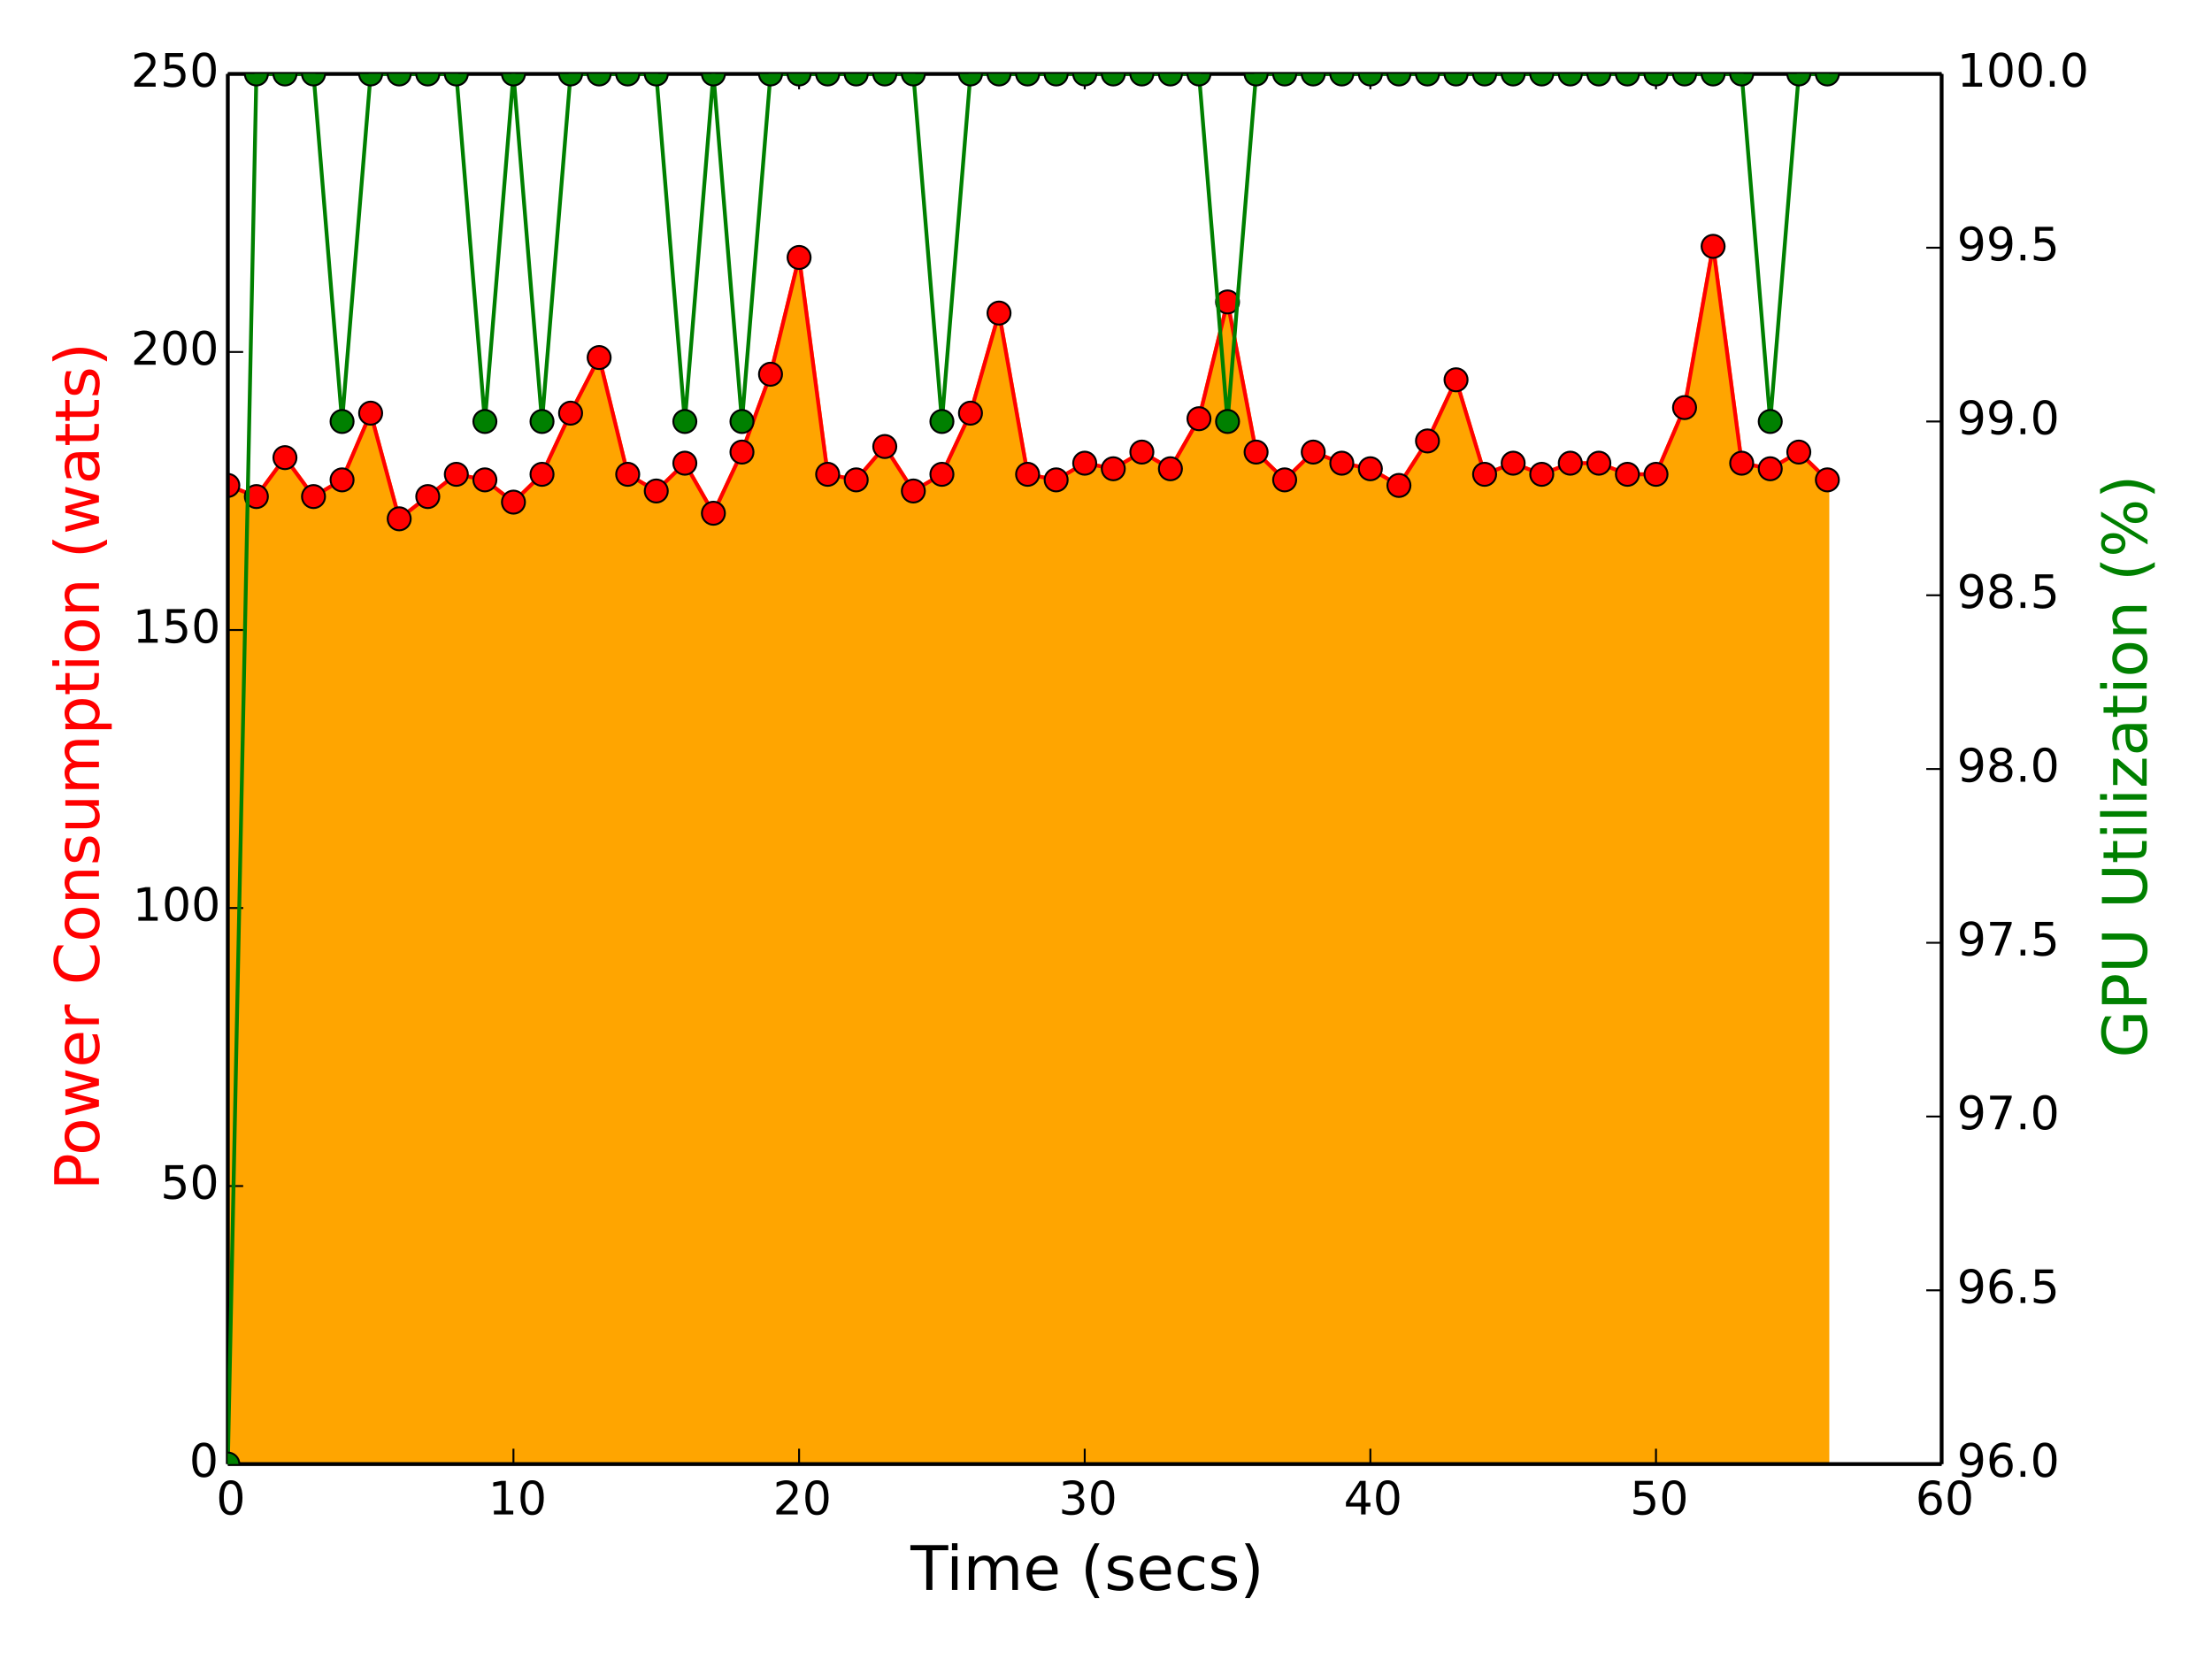 <?xml version="1.0" encoding="utf-8" standalone="no"?>
<!DOCTYPE svg PUBLIC "-//W3C//DTD SVG 1.1//EN"
  "http://www.w3.org/Graphics/SVG/1.1/DTD/svg11.dtd">
<!-- Created with matplotlib (http://matplotlib.org/) -->
<svg height="432pt" version="1.1" viewBox="0 0 576 432" width="576pt" xmlns="http://www.w3.org/2000/svg" xmlns:xlink="http://www.w3.org/1999/xlink">
 <defs>
  <style type="text/css">
*{stroke-linecap:butt;stroke-linejoin:round;}
  </style>
 </defs>
 <g id="figure_1">
  <g id="patch_1">
   <path d="
M0 432
L576 432
L576 0
L0 0
z
" style="fill:#ffffff;"/>
  </g>
  <g id="axes_1">
   <g id="patch_2">
    <path d="
M59.324 381.24
L505.595 381.24
L505.595 19.26
L59.324 19.26
z
" style="fill:#ffffff;"/>
   </g>
   <g id="PolyCollection_1">
    <defs>
     <path d="
M59.324 -50.76
L59.324 -305.594
L66.762 -302.698
L74.2 -312.834
L81.638 -302.698
L89.075 -307.042
L96.513 -324.417
L103.951 -296.906
L111.389 -302.698
L118.827 -308.49
L126.265 -307.042
L133.703 -301.25
L141.14 -308.49
L148.578 -324.417
L156.016 -338.896
L163.454 -308.49
L170.892 -304.146
L178.33 -311.386
L185.767 -298.354
L193.205 -314.281
L200.643 -334.552
L208.081 -364.959
L215.519 -308.49
L222.957 -307.042
L230.394 -315.729
L237.832 -304.146
L245.27 -308.49
L252.708 -324.417
L260.146 -350.479
L267.584 -308.49
L275.022 -307.042
L282.459 -311.386
L289.897 -309.938
L297.335 -314.281
L304.773 -309.938
L312.211 -322.969
L319.649 -353.375
L327.086 -314.281
L334.524 -307.042
L341.962 -314.281
L349.4 -311.386
L356.838 -309.938
L364.276 -305.594
L371.714 -317.177
L379.151 -333.104
L386.589 -308.49
L394.027 -311.386
L401.465 -308.49
L408.903 -311.386
L416.341 -311.386
L423.778 -308.49
L431.216 -308.49
L438.654 -325.865
L446.092 -367.854
L453.53 -311.386
L460.968 -309.938
L468.405 -314.281
L475.843 -307.042
L475.843 -50.76
L475.843 -50.76
L468.405 -50.76
L460.968 -50.76
L453.53 -50.76
L446.092 -50.76
L438.654 -50.76
L431.216 -50.76
L423.778 -50.76
L416.341 -50.76
L408.903 -50.76
L401.465 -50.76
L394.027 -50.76
L386.589 -50.76
L379.151 -50.76
L371.714 -50.76
L364.276 -50.76
L356.838 -50.76
L349.4 -50.76
L341.962 -50.76
L334.524 -50.76
L327.086 -50.76
L319.649 -50.76
L312.211 -50.76
L304.773 -50.76
L297.335 -50.76
L289.897 -50.76
L282.459 -50.76
L275.022 -50.76
L267.584 -50.76
L260.146 -50.76
L252.708 -50.76
L245.27 -50.76
L237.832 -50.76
L230.394 -50.76
L222.957 -50.76
L215.519 -50.76
L208.081 -50.76
L200.643 -50.76
L193.205 -50.76
L185.767 -50.76
L178.33 -50.76
L170.892 -50.76
L163.454 -50.76
L156.016 -50.76
L148.578 -50.76
L141.14 -50.76
L133.703 -50.76
L126.265 -50.76
L118.827 -50.76
L111.389 -50.76
L103.951 -50.76
L96.513 -50.76
L89.075 -50.76
L81.638 -50.76
L74.2 -50.76
L66.762 -50.76
L59.324 -50.76
z
" id="C0_0_857e9996f0"/>
    </defs>
    <g clip-path="url(#p938fe646c7)">
     <use style="fill:#ffa500;stroke:#ffa500;" x="0.0" xlink:href="#C0_0_857e9996f0" y="432.0"/>
    </g>
   </g>
   <g id="line2d_1">
    <path clip-path="url(#p938fe646c7)" d="
M59.324 126.406
L66.762 129.302
L74.2 119.166
L81.638 129.302
L89.075 124.958
L96.513 107.583
L103.951 135.094
L111.389 129.302
L118.827 123.51
L126.265 124.958
L133.703 130.75
L141.14 123.51
L148.578 107.583
L156.016 93.104
L163.454 123.51
L170.892 127.854
L178.33 120.614
L185.767 133.646
L193.205 117.719
L200.643 97.448
L208.081 67.041
L215.519 123.51
L222.957 124.958
L230.394 116.271
L237.832 127.854
L245.27 123.51
L252.708 107.583
L260.146 81.521
L267.584 123.51
L275.022 124.958
L282.459 120.614
L289.897 122.062
L297.335 117.719
L304.773 122.062
L312.211 109.031
L319.649 78.625
L327.086 117.719
L334.524 124.958
L341.962 117.719
L349.4 120.614
L356.838 122.062
L364.276 126.406
L371.714 114.823
L379.151 98.896
L386.589 123.51
L394.027 120.614
L401.465 123.51
L408.903 120.614
L416.341 120.614
L423.778 123.51
L431.216 123.51
L438.654 106.135
L446.092 64.145
L453.53 120.614
L460.968 122.062
L468.405 117.719
L475.843 124.958" style="fill:none;stroke:#ff0000;stroke-linecap:square;"/>
    <defs>
     <path d="
M0 3
C0.796 3 1.559 2.684 2.121 2.121
C2.684 1.559 3 0.796 3 0
C3 -0.796 2.684 -1.559 2.121 -2.121
C1.559 -2.684 0.796 -3 0 -3
C-0.796 -3 -1.559 -2.684 -2.121 -2.121
C-2.684 -1.559 -3 -0.796 -3 0
C-3 0.796 -2.684 1.559 -2.121 2.121
C-1.559 2.684 -0.796 3 0 3
z
" id="md175be6dbf" style="stroke:#000000;stroke-width:0.5;"/>
    </defs>
    <g clip-path="url(#p938fe646c7)">
     <use style="fill:#ff0000;stroke:#000000;stroke-width:0.5;" x="59.324" xlink:href="#md175be6dbf" y="126.406"/>
     <use style="fill:#ff0000;stroke:#000000;stroke-width:0.5;" x="66.762" xlink:href="#md175be6dbf" y="129.302"/>
     <use style="fill:#ff0000;stroke:#000000;stroke-width:0.5;" x="74.2" xlink:href="#md175be6dbf" y="119.166"/>
     <use style="fill:#ff0000;stroke:#000000;stroke-width:0.5;" x="81.638" xlink:href="#md175be6dbf" y="129.302"/>
     <use style="fill:#ff0000;stroke:#000000;stroke-width:0.5;" x="89.075" xlink:href="#md175be6dbf" y="124.958"/>
     <use style="fill:#ff0000;stroke:#000000;stroke-width:0.5;" x="96.513" xlink:href="#md175be6dbf" y="107.583"/>
     <use style="fill:#ff0000;stroke:#000000;stroke-width:0.5;" x="103.951" xlink:href="#md175be6dbf" y="135.094"/>
     <use style="fill:#ff0000;stroke:#000000;stroke-width:0.5;" x="111.389" xlink:href="#md175be6dbf" y="129.302"/>
     <use style="fill:#ff0000;stroke:#000000;stroke-width:0.5;" x="118.827" xlink:href="#md175be6dbf" y="123.51"/>
     <use style="fill:#ff0000;stroke:#000000;stroke-width:0.5;" x="126.265" xlink:href="#md175be6dbf" y="124.958"/>
     <use style="fill:#ff0000;stroke:#000000;stroke-width:0.5;" x="133.702" xlink:href="#md175be6dbf" y="130.75"/>
     <use style="fill:#ff0000;stroke:#000000;stroke-width:0.5;" x="141.14" xlink:href="#md175be6dbf" y="123.51"/>
     <use style="fill:#ff0000;stroke:#000000;stroke-width:0.5;" x="148.578" xlink:href="#md175be6dbf" y="107.583"/>
     <use style="fill:#ff0000;stroke:#000000;stroke-width:0.5;" x="156.016" xlink:href="#md175be6dbf" y="93.104"/>
     <use style="fill:#ff0000;stroke:#000000;stroke-width:0.5;" x="163.454" xlink:href="#md175be6dbf" y="123.51"/>
     <use style="fill:#ff0000;stroke:#000000;stroke-width:0.5;" x="170.892" xlink:href="#md175be6dbf" y="127.854"/>
     <use style="fill:#ff0000;stroke:#000000;stroke-width:0.5;" x="178.33" xlink:href="#md175be6dbf" y="120.614"/>
     <use style="fill:#ff0000;stroke:#000000;stroke-width:0.5;" x="185.767" xlink:href="#md175be6dbf" y="133.646"/>
     <use style="fill:#ff0000;stroke:#000000;stroke-width:0.5;" x="193.205" xlink:href="#md175be6dbf" y="117.719"/>
     <use style="fill:#ff0000;stroke:#000000;stroke-width:0.5;" x="200.643" xlink:href="#md175be6dbf" y="97.448"/>
     <use style="fill:#ff0000;stroke:#000000;stroke-width:0.5;" x="208.081" xlink:href="#md175be6dbf" y="67.041"/>
     <use style="fill:#ff0000;stroke:#000000;stroke-width:0.5;" x="215.519" xlink:href="#md175be6dbf" y="123.51"/>
     <use style="fill:#ff0000;stroke:#000000;stroke-width:0.5;" x="222.957" xlink:href="#md175be6dbf" y="124.958"/>
     <use style="fill:#ff0000;stroke:#000000;stroke-width:0.5;" x="230.394" xlink:href="#md175be6dbf" y="116.271"/>
     <use style="fill:#ff0000;stroke:#000000;stroke-width:0.5;" x="237.832" xlink:href="#md175be6dbf" y="127.854"/>
     <use style="fill:#ff0000;stroke:#000000;stroke-width:0.5;" x="245.27" xlink:href="#md175be6dbf" y="123.51"/>
     <use style="fill:#ff0000;stroke:#000000;stroke-width:0.5;" x="252.708" xlink:href="#md175be6dbf" y="107.583"/>
     <use style="fill:#ff0000;stroke:#000000;stroke-width:0.5;" x="260.146" xlink:href="#md175be6dbf" y="81.521"/>
     <use style="fill:#ff0000;stroke:#000000;stroke-width:0.5;" x="267.584" xlink:href="#md175be6dbf" y="123.51"/>
     <use style="fill:#ff0000;stroke:#000000;stroke-width:0.5;" x="275.022" xlink:href="#md175be6dbf" y="124.958"/>
     <use style="fill:#ff0000;stroke:#000000;stroke-width:0.5;" x="282.459" xlink:href="#md175be6dbf" y="120.614"/>
     <use style="fill:#ff0000;stroke:#000000;stroke-width:0.5;" x="289.897" xlink:href="#md175be6dbf" y="122.062"/>
     <use style="fill:#ff0000;stroke:#000000;stroke-width:0.5;" x="297.335" xlink:href="#md175be6dbf" y="117.719"/>
     <use style="fill:#ff0000;stroke:#000000;stroke-width:0.5;" x="304.773" xlink:href="#md175be6dbf" y="122.062"/>
     <use style="fill:#ff0000;stroke:#000000;stroke-width:0.5;" x="312.211" xlink:href="#md175be6dbf" y="109.031"/>
     <use style="fill:#ff0000;stroke:#000000;stroke-width:0.5;" x="319.649" xlink:href="#md175be6dbf" y="78.625"/>
     <use style="fill:#ff0000;stroke:#000000;stroke-width:0.5;" x="327.086" xlink:href="#md175be6dbf" y="117.719"/>
     <use style="fill:#ff0000;stroke:#000000;stroke-width:0.5;" x="334.524" xlink:href="#md175be6dbf" y="124.958"/>
     <use style="fill:#ff0000;stroke:#000000;stroke-width:0.5;" x="341.962" xlink:href="#md175be6dbf" y="117.719"/>
     <use style="fill:#ff0000;stroke:#000000;stroke-width:0.5;" x="349.4" xlink:href="#md175be6dbf" y="120.614"/>
     <use style="fill:#ff0000;stroke:#000000;stroke-width:0.5;" x="356.838" xlink:href="#md175be6dbf" y="122.062"/>
     <use style="fill:#ff0000;stroke:#000000;stroke-width:0.5;" x="364.276" xlink:href="#md175be6dbf" y="126.406"/>
     <use style="fill:#ff0000;stroke:#000000;stroke-width:0.5;" x="371.714" xlink:href="#md175be6dbf" y="114.823"/>
     <use style="fill:#ff0000;stroke:#000000;stroke-width:0.5;" x="379.151" xlink:href="#md175be6dbf" y="98.896"/>
     <use style="fill:#ff0000;stroke:#000000;stroke-width:0.5;" x="386.589" xlink:href="#md175be6dbf" y="123.51"/>
     <use style="fill:#ff0000;stroke:#000000;stroke-width:0.5;" x="394.027" xlink:href="#md175be6dbf" y="120.614"/>
     <use style="fill:#ff0000;stroke:#000000;stroke-width:0.5;" x="401.465" xlink:href="#md175be6dbf" y="123.51"/>
     <use style="fill:#ff0000;stroke:#000000;stroke-width:0.5;" x="408.903" xlink:href="#md175be6dbf" y="120.614"/>
     <use style="fill:#ff0000;stroke:#000000;stroke-width:0.5;" x="416.341" xlink:href="#md175be6dbf" y="120.614"/>
     <use style="fill:#ff0000;stroke:#000000;stroke-width:0.5;" x="423.778" xlink:href="#md175be6dbf" y="123.51"/>
     <use style="fill:#ff0000;stroke:#000000;stroke-width:0.5;" x="431.216" xlink:href="#md175be6dbf" y="123.51"/>
     <use style="fill:#ff0000;stroke:#000000;stroke-width:0.5;" x="438.654" xlink:href="#md175be6dbf" y="106.135"/>
     <use style="fill:#ff0000;stroke:#000000;stroke-width:0.5;" x="446.092" xlink:href="#md175be6dbf" y="64.146"/>
     <use style="fill:#ff0000;stroke:#000000;stroke-width:0.5;" x="453.53" xlink:href="#md175be6dbf" y="120.614"/>
     <use style="fill:#ff0000;stroke:#000000;stroke-width:0.5;" x="460.968" xlink:href="#md175be6dbf" y="122.062"/>
     <use style="fill:#ff0000;stroke:#000000;stroke-width:0.5;" x="468.405" xlink:href="#md175be6dbf" y="117.719"/>
     <use style="fill:#ff0000;stroke:#000000;stroke-width:0.5;" x="475.843" xlink:href="#md175be6dbf" y="124.958"/>
    </g>
   </g>
   <g id="matplotlib.axis_1">
    <g id="xtick_1">
     <g id="line2d_2">
      <defs>
       <path d="
M0 0
L0 -4" id="m93b0483c22" style="stroke:#000000;stroke-width:0.5;"/>
      </defs>
      <g>
       <use style="stroke:#000000;stroke-width:0.5;" x="59.324" xlink:href="#m93b0483c22" y="381.24"/>
      </g>
     </g>
     <g id="line2d_3">
      <defs>
       <path d="
M0 0
L0 4" id="m741efc42ff" style="stroke:#000000;stroke-width:0.5;"/>
      </defs>
      <g>
       <use style="stroke:#000000;stroke-width:0.5;" x="59.324" xlink:href="#m741efc42ff" y="19.26"/>
      </g>
     </g>
     <g id="text_1">
      <!-- 0 -->
      <defs>
       <path d="
M31.781 66.406
Q24.172 66.406 20.328 58.906
Q16.5 51.422 16.5 36.375
Q16.5 21.391 20.328 13.891
Q24.172 6.391 31.781 6.391
Q39.453 6.391 43.281 13.891
Q47.125 21.391 47.125 36.375
Q47.125 51.422 43.281 58.906
Q39.453 66.406 31.781 66.406
M31.781 74.219
Q44.047 74.219 50.516 64.516
Q56.984 54.828 56.984 36.375
Q56.984 17.969 50.516 8.266
Q44.047 -1.422 31.781 -1.422
Q19.531 -1.422 13.062 8.266
Q6.594 17.969 6.594 36.375
Q6.594 54.828 13.062 64.516
Q19.531 74.219 31.781 74.219" id="BitstreamVeraSans-Roman-30"/>
      </defs>
      <g transform="translate(56.301 394.358)scale(0.12 -0.12)">
       <use xlink:href="#BitstreamVeraSans-Roman-30"/>
      </g>
     </g>
    </g>
    <g id="xtick_2">
     <g id="line2d_4">
      <g>
       <use style="stroke:#000000;stroke-width:0.5;" x="133.702" xlink:href="#m93b0483c22" y="381.24"/>
      </g>
     </g>
     <g id="line2d_5">
      <g>
       <use style="stroke:#000000;stroke-width:0.5;" x="133.702" xlink:href="#m741efc42ff" y="19.26"/>
      </g>
     </g>
     <g id="text_2">
      <!-- 10 -->
      <defs>
       <path d="
M12.406 8.297
L28.516 8.297
L28.516 63.922
L10.984 60.406
L10.984 69.391
L28.422 72.906
L38.281 72.906
L38.281 8.297
L54.391 8.297
L54.391 0
L12.406 0
z
" id="BitstreamVeraSans-Roman-31"/>
      </defs>
      <g transform="translate(127.125 394.358)scale(0.12 -0.12)">
       <use xlink:href="#BitstreamVeraSans-Roman-31"/>
       <use x="63.623" xlink:href="#BitstreamVeraSans-Roman-30"/>
      </g>
     </g>
    </g>
    <g id="xtick_3">
     <g id="line2d_6">
      <g>
       <use style="stroke:#000000;stroke-width:0.5;" x="208.081" xlink:href="#m93b0483c22" y="381.24"/>
      </g>
     </g>
     <g id="line2d_7">
      <g>
       <use style="stroke:#000000;stroke-width:0.5;" x="208.081" xlink:href="#m741efc42ff" y="19.26"/>
      </g>
     </g>
     <g id="text_3">
      <!-- 20 -->
      <defs>
       <path d="
M19.188 8.297
L53.609 8.297
L53.609 0
L7.328 0
L7.328 8.297
Q12.938 14.109 22.625 23.891
Q32.328 33.688 34.812 36.531
Q39.547 41.844 41.422 45.531
Q43.312 49.219 43.312 52.781
Q43.312 58.594 39.234 62.25
Q35.156 65.922 28.609 65.922
Q23.969 65.922 18.812 64.312
Q13.672 62.703 7.812 59.422
L7.812 69.391
Q13.766 71.781 18.938 73
Q24.125 74.219 28.422 74.219
Q39.75 74.219 46.484 68.547
Q53.219 62.891 53.219 53.422
Q53.219 48.922 51.531 44.891
Q49.859 40.875 45.406 35.406
Q44.188 33.984 37.641 27.219
Q31.109 20.453 19.188 8.297" id="BitstreamVeraSans-Roman-32"/>
      </defs>
      <g transform="translate(201.284 394.358)scale(0.12 -0.12)">
       <use xlink:href="#BitstreamVeraSans-Roman-32"/>
       <use x="63.623" xlink:href="#BitstreamVeraSans-Roman-30"/>
      </g>
     </g>
    </g>
    <g id="xtick_4">
     <g id="line2d_8">
      <g>
       <use style="stroke:#000000;stroke-width:0.5;" x="282.459" xlink:href="#m93b0483c22" y="381.24"/>
      </g>
     </g>
     <g id="line2d_9">
      <g>
       <use style="stroke:#000000;stroke-width:0.5;" x="282.459" xlink:href="#m741efc42ff" y="19.26"/>
      </g>
     </g>
     <g id="text_4">
      <!-- 30 -->
      <defs>
       <path d="
M40.578 39.312
Q47.656 37.797 51.625 33
Q55.609 28.219 55.609 21.188
Q55.609 10.406 48.188 4.484
Q40.766 -1.422 27.094 -1.422
Q22.516 -1.422 17.656 -0.516
Q12.797 0.391 7.625 2.203
L7.625 11.719
Q11.719 9.328 16.594 8.109
Q21.484 6.891 26.812 6.891
Q36.078 6.891 40.938 10.547
Q45.797 14.203 45.797 21.188
Q45.797 27.641 41.281 31.266
Q36.766 34.906 28.719 34.906
L20.219 34.906
L20.219 43.016
L29.109 43.016
Q36.375 43.016 40.234 45.922
Q44.094 48.828 44.094 54.297
Q44.094 59.906 40.109 62.906
Q36.141 65.922 28.719 65.922
Q24.656 65.922 20.016 65.031
Q15.375 64.156 9.812 62.312
L9.812 71.094
Q15.438 72.656 20.344 73.438
Q25.25 74.219 29.594 74.219
Q40.828 74.219 47.359 69.109
Q53.906 64.016 53.906 55.328
Q53.906 49.266 50.438 45.094
Q46.969 40.922 40.578 39.312" id="BitstreamVeraSans-Roman-33"/>
      </defs>
      <g transform="translate(275.68 394.358)scale(0.12 -0.12)">
       <use xlink:href="#BitstreamVeraSans-Roman-33"/>
       <use x="63.623" xlink:href="#BitstreamVeraSans-Roman-30"/>
      </g>
     </g>
    </g>
    <g id="xtick_5">
     <g id="line2d_10">
      <g>
       <use style="stroke:#000000;stroke-width:0.5;" x="356.838" xlink:href="#m93b0483c22" y="381.24"/>
      </g>
     </g>
     <g id="line2d_11">
      <g>
       <use style="stroke:#000000;stroke-width:0.5;" x="356.838" xlink:href="#m741efc42ff" y="19.26"/>
      </g>
     </g>
     <g id="text_5">
      <!-- 40 -->
      <defs>
       <path d="
M37.797 64.312
L12.891 25.391
L37.797 25.391
z

M35.203 72.906
L47.609 72.906
L47.609 25.391
L58.016 25.391
L58.016 17.188
L47.609 17.188
L47.609 0
L37.797 0
L37.797 17.188
L4.891 17.188
L4.891 26.703
z
" id="BitstreamVeraSans-Roman-34"/>
      </defs>
      <g transform="translate(349.895 394.358)scale(0.12 -0.12)">
       <use xlink:href="#BitstreamVeraSans-Roman-34"/>
       <use x="63.623" xlink:href="#BitstreamVeraSans-Roman-30"/>
      </g>
     </g>
    </g>
    <g id="xtick_6">
     <g id="line2d_12">
      <g>
       <use style="stroke:#000000;stroke-width:0.5;" x="431.216" xlink:href="#m93b0483c22" y="381.24"/>
      </g>
     </g>
     <g id="line2d_13">
      <g>
       <use style="stroke:#000000;stroke-width:0.5;" x="431.216" xlink:href="#m741efc42ff" y="19.26"/>
      </g>
     </g>
     <g id="text_6">
      <!-- 50 -->
      <defs>
       <path d="
M10.797 72.906
L49.516 72.906
L49.516 64.594
L19.828 64.594
L19.828 46.734
Q21.969 47.469 24.109 47.828
Q26.266 48.188 28.422 48.188
Q40.625 48.188 47.75 41.5
Q54.891 34.812 54.891 23.391
Q54.891 11.625 47.562 5.094
Q40.234 -1.422 26.906 -1.422
Q22.312 -1.422 17.547 -0.641
Q12.797 0.141 7.719 1.703
L7.719 11.625
Q12.109 9.234 16.797 8.062
Q21.484 6.891 26.703 6.891
Q35.156 6.891 40.078 11.328
Q45.016 15.766 45.016 23.391
Q45.016 31 40.078 35.438
Q35.156 39.891 26.703 39.891
Q22.75 39.891 18.812 39.016
Q14.891 38.141 10.797 36.281
z
" id="BitstreamVeraSans-Roman-35"/>
      </defs>
      <g transform="translate(424.443 394.358)scale(0.12 -0.12)">
       <use xlink:href="#BitstreamVeraSans-Roman-35"/>
       <use x="63.623" xlink:href="#BitstreamVeraSans-Roman-30"/>
      </g>
     </g>
    </g>
    <g id="xtick_7">
     <g id="line2d_14">
      <g>
       <use style="stroke:#000000;stroke-width:0.5;" x="505.595" xlink:href="#m93b0483c22" y="381.24"/>
      </g>
     </g>
     <g id="line2d_15">
      <g>
       <use style="stroke:#000000;stroke-width:0.5;" x="505.595" xlink:href="#m741efc42ff" y="19.26"/>
      </g>
     </g>
     <g id="text_7">
      <!-- 60 -->
      <defs>
       <path d="
M33.016 40.375
Q26.375 40.375 22.484 35.828
Q18.609 31.297 18.609 23.391
Q18.609 15.531 22.484 10.953
Q26.375 6.391 33.016 6.391
Q39.656 6.391 43.531 10.953
Q47.406 15.531 47.406 23.391
Q47.406 31.297 43.531 35.828
Q39.656 40.375 33.016 40.375
M52.594 71.297
L52.594 62.312
Q48.875 64.062 45.094 64.984
Q41.312 65.922 37.594 65.922
Q27.828 65.922 22.672 59.328
Q17.531 52.734 16.797 39.406
Q19.672 43.656 24.016 45.922
Q28.375 48.188 33.594 48.188
Q44.578 48.188 50.953 41.516
Q57.328 34.859 57.328 23.391
Q57.328 12.156 50.688 5.359
Q44.047 -1.422 33.016 -1.422
Q20.359 -1.422 13.672 8.266
Q6.984 17.969 6.984 36.375
Q6.984 53.656 15.188 63.938
Q23.391 74.219 37.203 74.219
Q40.922 74.219 44.703 73.484
Q48.484 72.75 52.594 71.297" id="BitstreamVeraSans-Roman-36"/>
      </defs>
      <g transform="translate(498.777 394.358)scale(0.12 -0.12)">
       <use xlink:href="#BitstreamVeraSans-Roman-36"/>
       <use x="63.623" xlink:href="#BitstreamVeraSans-Roman-30"/>
      </g>
     </g>
    </g>
    <g id="text_8">
     <!-- Time (secs) -->
     <defs>
      <path id="BitstreamVeraSans-Roman-20"/>
      <path d="
M8.016 75.875
L15.828 75.875
Q23.141 64.359 26.781 53.312
Q30.422 42.281 30.422 31.391
Q30.422 20.453 26.781 9.375
Q23.141 -1.703 15.828 -13.188
L8.016 -13.188
Q14.5 -2 17.703 9.062
Q20.906 20.125 20.906 31.391
Q20.906 42.672 17.703 53.656
Q14.5 64.656 8.016 75.875" id="BitstreamVeraSans-Roman-29"/>
      <path d="
M31 75.875
Q24.469 64.656 21.281 53.656
Q18.109 42.672 18.109 31.391
Q18.109 20.125 21.312 9.062
Q24.516 -2 31 -13.188
L23.188 -13.188
Q15.875 -1.703 12.234 9.375
Q8.594 20.453 8.594 31.391
Q8.594 42.281 12.203 53.312
Q15.828 64.359 23.188 75.875
z
" id="BitstreamVeraSans-Roman-28"/>
      <path d="
M9.422 54.688
L18.406 54.688
L18.406 0
L9.422 0
z

M9.422 75.984
L18.406 75.984
L18.406 64.594
L9.422 64.594
z
" id="BitstreamVeraSans-Roman-69"/>
      <path d="
M52 44.188
Q55.375 50.25 60.062 53.125
Q64.75 56 71.094 56
Q79.641 56 84.281 50.016
Q88.922 44.047 88.922 33.016
L88.922 0
L79.891 0
L79.891 32.719
Q79.891 40.578 77.094 44.375
Q74.312 48.188 68.609 48.188
Q61.625 48.188 57.562 43.547
Q53.516 38.922 53.516 30.906
L53.516 0
L44.484 0
L44.484 32.719
Q44.484 40.625 41.703 44.406
Q38.922 48.188 33.109 48.188
Q26.219 48.188 22.156 43.531
Q18.109 38.875 18.109 30.906
L18.109 0
L9.078 0
L9.078 54.688
L18.109 54.688
L18.109 46.188
Q21.188 51.219 25.484 53.609
Q29.781 56 35.688 56
Q41.656 56 45.828 52.969
Q50 49.953 52 44.188" id="BitstreamVeraSans-Roman-6d"/>
      <path d="
M56.203 29.594
L56.203 25.203
L14.891 25.203
Q15.484 15.922 20.484 11.062
Q25.484 6.203 34.422 6.203
Q39.594 6.203 44.453 7.469
Q49.312 8.734 54.109 11.281
L54.109 2.781
Q49.266 0.734 44.188 -0.344
Q39.109 -1.422 33.891 -1.422
Q20.797 -1.422 13.156 6.188
Q5.516 13.812 5.516 26.812
Q5.516 40.234 12.766 48.109
Q20.016 56 32.328 56
Q43.359 56 49.781 48.891
Q56.203 41.797 56.203 29.594
M47.219 32.234
Q47.125 39.594 43.094 43.984
Q39.062 48.391 32.422 48.391
Q24.906 48.391 20.391 44.141
Q15.875 39.891 15.188 32.172
z
" id="BitstreamVeraSans-Roman-65"/>
      <path d="
M-0.297 72.906
L61.375 72.906
L61.375 64.594
L35.5 64.594
L35.5 0
L25.594 0
L25.594 64.594
L-0.297 64.594
z
" id="BitstreamVeraSans-Roman-54"/>
      <path d="
M44.281 53.078
L44.281 44.578
Q40.484 46.531 36.375 47.5
Q32.281 48.484 27.875 48.484
Q21.188 48.484 17.844 46.438
Q14.5 44.391 14.5 40.281
Q14.5 37.156 16.891 35.375
Q19.281 33.594 26.516 31.984
L29.594 31.297
Q39.156 29.25 43.188 25.516
Q47.219 21.781 47.219 15.094
Q47.219 7.469 41.188 3.016
Q35.156 -1.422 24.609 -1.422
Q20.219 -1.422 15.453 -0.562
Q10.688 0.297 5.422 2
L5.422 11.281
Q10.406 8.688 15.234 7.391
Q20.062 6.109 24.812 6.109
Q31.156 6.109 34.562 8.281
Q37.984 10.453 37.984 14.406
Q37.984 18.062 35.516 20.016
Q33.062 21.969 24.703 23.781
L21.578 24.516
Q13.234 26.266 9.516 29.906
Q5.812 33.547 5.812 39.891
Q5.812 47.609 11.281 51.797
Q16.75 56 26.812 56
Q31.781 56 36.172 55.266
Q40.578 54.547 44.281 53.078" id="BitstreamVeraSans-Roman-73"/>
      <path d="
M48.781 52.594
L48.781 44.188
Q44.969 46.297 41.141 47.344
Q37.312 48.391 33.406 48.391
Q24.656 48.391 19.812 42.844
Q14.984 37.312 14.984 27.297
Q14.984 17.281 19.812 11.734
Q24.656 6.203 33.406 6.203
Q37.312 6.203 41.141 7.25
Q44.969 8.297 48.781 10.406
L48.781 2.094
Q45.016 0.344 40.984 -0.531
Q36.969 -1.422 32.422 -1.422
Q20.062 -1.422 12.781 6.344
Q5.516 14.109 5.516 27.297
Q5.516 40.672 12.859 48.328
Q20.219 56 33.016 56
Q37.156 56 41.109 55.141
Q45.062 54.297 48.781 52.594" id="BitstreamVeraSans-Roman-63"/>
     </defs>
     <g transform="translate(237.108 414.011)scale(0.16 -0.16)">
      <use xlink:href="#BitstreamVeraSans-Roman-54"/>
      <use x="57.959" xlink:href="#BitstreamVeraSans-Roman-69"/>
      <use x="85.742" xlink:href="#BitstreamVeraSans-Roman-6d"/>
      <use x="183.154" xlink:href="#BitstreamVeraSans-Roman-65"/>
      <use x="244.678" xlink:href="#BitstreamVeraSans-Roman-20"/>
      <use x="276.465" xlink:href="#BitstreamVeraSans-Roman-28"/>
      <use x="315.479" xlink:href="#BitstreamVeraSans-Roman-73"/>
      <use x="367.578" xlink:href="#BitstreamVeraSans-Roman-65"/>
      <use x="429.102" xlink:href="#BitstreamVeraSans-Roman-63"/>
      <use x="484.082" xlink:href="#BitstreamVeraSans-Roman-73"/>
      <use x="536.182" xlink:href="#BitstreamVeraSans-Roman-29"/>
     </g>
    </g>
   </g>
   <g id="matplotlib.axis_2">
    <g id="ytick_1">
     <g id="line2d_16">
      <defs>
       <path d="
M0 0
L4 0" id="m728421d6d4" style="stroke:#000000;stroke-width:0.5;"/>
      </defs>
      <g>
       <use style="stroke:#000000;stroke-width:0.5;" x="59.324" xlink:href="#m728421d6d4" y="381.24"/>
      </g>
     </g>
     <g id="text_9">
      <!-- 0 -->
      <g transform="translate(49.277 384.551)scale(0.12 -0.12)">
       <use xlink:href="#BitstreamVeraSans-Roman-30"/>
      </g>
     </g>
    </g>
    <g id="ytick_2">
     <g id="line2d_17">
      <g>
       <use style="stroke:#000000;stroke-width:0.5;" x="59.324" xlink:href="#m728421d6d4" y="308.844"/>
      </g>
     </g>
     <g id="text_10">
      <!-- 50 -->
      <g transform="translate(41.777 312.155)scale(0.12 -0.12)">
       <use xlink:href="#BitstreamVeraSans-Roman-35"/>
       <use x="63.623" xlink:href="#BitstreamVeraSans-Roman-30"/>
      </g>
     </g>
    </g>
    <g id="ytick_3">
     <g id="line2d_18">
      <g>
       <use style="stroke:#000000;stroke-width:0.5;" x="59.324" xlink:href="#m728421d6d4" y="236.448"/>
      </g>
     </g>
     <g id="text_11">
      <!-- 100 -->
      <g transform="translate(34.534 239.759)scale(0.12 -0.12)">
       <use xlink:href="#BitstreamVeraSans-Roman-31"/>
       <use x="63.623" xlink:href="#BitstreamVeraSans-Roman-30"/>
       <use x="127.246" xlink:href="#BitstreamVeraSans-Roman-30"/>
      </g>
     </g>
    </g>
    <g id="ytick_4">
     <g id="line2d_19">
      <g>
       <use style="stroke:#000000;stroke-width:0.5;" x="59.324" xlink:href="#m728421d6d4" y="164.052"/>
      </g>
     </g>
     <g id="text_12">
      <!-- 150 -->
      <g transform="translate(34.534 167.363)scale(0.12 -0.12)">
       <use xlink:href="#BitstreamVeraSans-Roman-31"/>
       <use x="63.623" xlink:href="#BitstreamVeraSans-Roman-35"/>
       <use x="127.246" xlink:href="#BitstreamVeraSans-Roman-30"/>
      </g>
     </g>
    </g>
    <g id="ytick_5">
     <g id="line2d_20">
      <g>
       <use style="stroke:#000000;stroke-width:0.5;" x="59.324" xlink:href="#m728421d6d4" y="91.656"/>
      </g>
     </g>
     <g id="text_13">
      <!-- 200 -->
      <g transform="translate(34.095 94.967)scale(0.12 -0.12)">
       <use xlink:href="#BitstreamVeraSans-Roman-32"/>
       <use x="63.623" xlink:href="#BitstreamVeraSans-Roman-30"/>
       <use x="127.246" xlink:href="#BitstreamVeraSans-Roman-30"/>
      </g>
     </g>
    </g>
    <g id="ytick_6">
     <g id="line2d_21">
      <g>
       <use style="stroke:#000000;stroke-width:0.5;" x="59.324" xlink:href="#m728421d6d4" y="19.26"/>
      </g>
     </g>
     <g id="text_14">
      <!-- 250 -->
      <g transform="translate(34.095 22.571)scale(0.12 -0.12)">
       <use xlink:href="#BitstreamVeraSans-Roman-32"/>
       <use x="63.623" xlink:href="#BitstreamVeraSans-Roman-35"/>
       <use x="127.246" xlink:href="#BitstreamVeraSans-Roman-30"/>
      </g>
     </g>
    </g>
    <g id="text_15">
     <!-- Power Consumption (watts) -->
     <defs>
      <path d="
M54.891 33.016
L54.891 0
L45.906 0
L45.906 32.719
Q45.906 40.484 42.875 44.328
Q39.844 48.188 33.797 48.188
Q26.516 48.188 22.312 43.547
Q18.109 38.922 18.109 30.906
L18.109 0
L9.078 0
L9.078 54.688
L18.109 54.688
L18.109 46.188
Q21.344 51.125 25.703 53.562
Q30.078 56 35.797 56
Q45.219 56 50.047 50.172
Q54.891 44.344 54.891 33.016" id="BitstreamVeraSans-Roman-6e"/>
      <path d="
M34.281 27.484
Q23.391 27.484 19.188 25
Q14.984 22.516 14.984 16.5
Q14.984 11.719 18.141 8.906
Q21.297 6.109 26.703 6.109
Q34.188 6.109 38.703 11.406
Q43.219 16.703 43.219 25.484
L43.219 27.484
z

M52.203 31.203
L52.203 0
L43.219 0
L43.219 8.297
Q40.141 3.328 35.547 0.953
Q30.953 -1.422 24.312 -1.422
Q15.922 -1.422 10.953 3.297
Q6 8.016 6 15.922
Q6 25.141 12.172 29.828
Q18.359 34.516 30.609 34.516
L43.219 34.516
L43.219 35.406
Q43.219 41.609 39.141 45
Q35.062 48.391 27.688 48.391
Q23 48.391 18.547 47.266
Q14.109 46.141 10.016 43.891
L10.016 52.203
Q14.938 54.109 19.578 55.047
Q24.219 56 28.609 56
Q40.484 56 46.344 49.844
Q52.203 43.703 52.203 31.203" id="BitstreamVeraSans-Roman-61"/>
      <path d="
M30.609 48.391
Q23.391 48.391 19.188 42.75
Q14.984 37.109 14.984 27.297
Q14.984 17.484 19.156 11.844
Q23.344 6.203 30.609 6.203
Q37.797 6.203 41.984 11.859
Q46.188 17.531 46.188 27.297
Q46.188 37.016 41.984 42.703
Q37.797 48.391 30.609 48.391
M30.609 56
Q42.328 56 49.016 48.375
Q55.719 40.766 55.719 27.297
Q55.719 13.875 49.016 6.219
Q42.328 -1.422 30.609 -1.422
Q18.844 -1.422 12.172 6.219
Q5.516 13.875 5.516 27.297
Q5.516 40.766 12.172 48.375
Q18.844 56 30.609 56" id="BitstreamVeraSans-Roman-6f"/>
      <path d="
M19.672 64.797
L19.672 37.406
L32.078 37.406
Q38.969 37.406 42.719 40.969
Q46.484 44.531 46.484 51.125
Q46.484 57.672 42.719 61.234
Q38.969 64.797 32.078 64.797
z

M9.812 72.906
L32.078 72.906
Q44.344 72.906 50.609 67.359
Q56.891 61.812 56.891 51.125
Q56.891 40.328 50.609 34.812
Q44.344 29.297 32.078 29.297
L19.672 29.297
L19.672 0
L9.812 0
z
" id="BitstreamVeraSans-Roman-50"/>
      <path d="
M64.406 67.281
L64.406 56.891
Q59.422 61.531 53.781 63.812
Q48.141 66.109 41.797 66.109
Q29.297 66.109 22.656 58.469
Q16.016 50.828 16.016 36.375
Q16.016 21.969 22.656 14.328
Q29.297 6.688 41.797 6.688
Q48.141 6.688 53.781 8.984
Q59.422 11.281 64.406 15.922
L64.406 5.609
Q59.234 2.094 53.438 0.328
Q47.656 -1.422 41.219 -1.422
Q24.656 -1.422 15.125 8.703
Q5.609 18.844 5.609 36.375
Q5.609 53.953 15.125 64.078
Q24.656 74.219 41.219 74.219
Q47.75 74.219 53.531 72.484
Q59.328 70.75 64.406 67.281" id="BitstreamVeraSans-Roman-43"/>
      <path d="
M4.203 54.688
L13.188 54.688
L24.422 12.016
L35.594 54.688
L46.188 54.688
L57.422 12.016
L68.609 54.688
L77.594 54.688
L63.281 0
L52.688 0
L40.922 44.828
L29.109 0
L18.5 0
z
" id="BitstreamVeraSans-Roman-77"/>
      <path d="
M18.312 70.219
L18.312 54.688
L36.812 54.688
L36.812 47.703
L18.312 47.703
L18.312 18.016
Q18.312 11.328 20.141 9.422
Q21.969 7.516 27.594 7.516
L36.812 7.516
L36.812 0
L27.594 0
Q17.188 0 13.234 3.875
Q9.281 7.766 9.281 18.016
L9.281 47.703
L2.688 47.703
L2.688 54.688
L9.281 54.688
L9.281 70.219
z
" id="BitstreamVeraSans-Roman-74"/>
      <path d="
M8.5 21.578
L8.5 54.688
L17.484 54.688
L17.484 21.922
Q17.484 14.156 20.5 10.266
Q23.531 6.391 29.594 6.391
Q36.859 6.391 41.078 11.031
Q45.312 15.672 45.312 23.688
L45.312 54.688
L54.297 54.688
L54.297 0
L45.312 0
L45.312 8.406
Q42.047 3.422 37.719 1
Q33.406 -1.422 27.688 -1.422
Q18.266 -1.422 13.375 4.438
Q8.5 10.297 8.5 21.578" id="BitstreamVeraSans-Roman-75"/>
      <path d="
M41.109 46.297
Q39.594 47.172 37.812 47.578
Q36.031 48 33.891 48
Q26.266 48 22.188 43.047
Q18.109 38.094 18.109 28.812
L18.109 0
L9.078 0
L9.078 54.688
L18.109 54.688
L18.109 46.188
Q20.953 51.172 25.484 53.578
Q30.031 56 36.531 56
Q37.453 56 38.578 55.875
Q39.703 55.766 41.062 55.516
z
" id="BitstreamVeraSans-Roman-72"/>
      <path d="
M18.109 8.203
L18.109 -20.797
L9.078 -20.797
L9.078 54.688
L18.109 54.688
L18.109 46.391
Q20.953 51.266 25.266 53.625
Q29.594 56 35.594 56
Q45.562 56 51.781 48.094
Q58.016 40.188 58.016 27.297
Q58.016 14.406 51.781 6.484
Q45.562 -1.422 35.594 -1.422
Q29.594 -1.422 25.266 0.953
Q20.953 3.328 18.109 8.203
M48.688 27.297
Q48.688 37.203 44.609 42.844
Q40.531 48.484 33.406 48.484
Q26.266 48.484 22.188 42.844
Q18.109 37.203 18.109 27.297
Q18.109 17.391 22.188 11.75
Q26.266 6.109 33.406 6.109
Q40.531 6.109 44.609 11.75
Q48.688 17.391 48.688 27.297" id="BitstreamVeraSans-Roman-70"/>
     </defs>
     <g style="fill:#ff0000;" transform="translate(25.768 309.941)rotate(-90.0)scale(0.16 -0.16)">
      <use xlink:href="#BitstreamVeraSans-Roman-50"/>
      <use x="56.678" xlink:href="#BitstreamVeraSans-Roman-6f"/>
      <use x="117.859" xlink:href="#BitstreamVeraSans-Roman-77"/>
      <use x="199.646" xlink:href="#BitstreamVeraSans-Roman-65"/>
      <use x="261.17" xlink:href="#BitstreamVeraSans-Roman-72"/>
      <use x="302.283" xlink:href="#BitstreamVeraSans-Roman-20"/>
      <use x="334.07" xlink:href="#BitstreamVeraSans-Roman-43"/>
      <use x="403.895" xlink:href="#BitstreamVeraSans-Roman-6f"/>
      <use x="465.076" xlink:href="#BitstreamVeraSans-Roman-6e"/>
      <use x="528.455" xlink:href="#BitstreamVeraSans-Roman-73"/>
      <use x="580.555" xlink:href="#BitstreamVeraSans-Roman-75"/>
      <use x="643.934" xlink:href="#BitstreamVeraSans-Roman-6d"/>
      <use x="741.346" xlink:href="#BitstreamVeraSans-Roman-70"/>
      <use x="804.822" xlink:href="#BitstreamVeraSans-Roman-74"/>
      <use x="844.031" xlink:href="#BitstreamVeraSans-Roman-69"/>
      <use x="871.814" xlink:href="#BitstreamVeraSans-Roman-6f"/>
      <use x="932.996" xlink:href="#BitstreamVeraSans-Roman-6e"/>
      <use x="996.375" xlink:href="#BitstreamVeraSans-Roman-20"/>
      <use x="1028.162" xlink:href="#BitstreamVeraSans-Roman-28"/>
      <use x="1067.176" xlink:href="#BitstreamVeraSans-Roman-77"/>
      <use x="1148.963" xlink:href="#BitstreamVeraSans-Roman-61"/>
      <use x="1210.242" xlink:href="#BitstreamVeraSans-Roman-74"/>
      <use x="1249.451" xlink:href="#BitstreamVeraSans-Roman-74"/>
      <use x="1288.66" xlink:href="#BitstreamVeraSans-Roman-73"/>
      <use x="1340.76" xlink:href="#BitstreamVeraSans-Roman-29"/>
     </g>
    </g>
   </g>
   <g id="patch_3">
    <path d="
M59.324 19.26
L505.595 19.26" style="fill:none;stroke:#000000;"/>
   </g>
   <g id="patch_4">
    <path d="
M505.595 381.24
L505.595 19.26" style="fill:none;stroke:#000000;"/>
   </g>
   <g id="patch_5">
    <path d="
M59.324 381.24
L505.595 381.24" style="fill:none;stroke:#000000;"/>
   </g>
   <g id="patch_6">
    <path d="
M59.324 381.24
L59.324 19.26" style="fill:none;stroke:#000000;"/>
   </g>
  </g>
  <g id="axes_2">
   <g id="line2d_22">
    <path clip-path="url(#p938fe646c7)" d="
M59.324 381.24
L66.762 19.26
L74.2 19.26
L81.638 19.26
L89.075 109.755
L96.513 19.26
L103.951 19.26
L111.389 19.26
L118.827 19.26
L126.265 109.755
L133.703 19.26
L141.14 109.755
L148.578 19.26
L156.016 19.26
L163.454 19.26
L170.892 19.26
L178.33 109.755
L185.767 19.26
L193.205 109.755
L200.643 19.26
L208.081 19.26
L215.519 19.26
L222.957 19.26
L230.394 19.26
L237.832 19.26
L245.27 109.755
L252.708 19.26
L260.146 19.26
L267.584 19.26
L275.022 19.26
L282.459 19.26
L289.897 19.26
L297.335 19.26
L304.773 19.26
L312.211 19.26
L319.649 109.755
L327.086 19.26
L334.524 19.26
L341.962 19.26
L349.4 19.26
L356.838 19.26
L364.276 19.26
L371.714 19.26
L379.151 19.26
L386.589 19.26
L394.027 19.26
L401.465 19.26
L408.903 19.26
L416.341 19.26
L423.778 19.26
L431.216 19.26
L438.654 19.26
L446.092 19.26
L453.53 19.26
L460.968 109.755
L468.405 19.26
L475.843 19.26" style="fill:none;stroke:#008000;stroke-linecap:square;"/>
    <defs>
     <path d="
M0 3
C0.796 3 1.559 2.684 2.121 2.121
C2.684 1.559 3 0.796 3 0
C3 -0.796 2.684 -1.559 2.121 -2.121
C1.559 -2.684 0.796 -3 0 -3
C-0.796 -3 -1.559 -2.684 -2.121 -2.121
C-2.684 -1.559 -3 -0.796 -3 0
C-3 0.796 -2.684 1.559 -2.121 2.121
C-1.559 2.684 -0.796 3 0 3
z
" id="mbbe02196b1" style="stroke:#000000;stroke-width:0.5;"/>
    </defs>
    <g clip-path="url(#p938fe646c7)">
     <use style="fill:#008000;stroke:#000000;stroke-width:0.5;" x="59.324" xlink:href="#mbbe02196b1" y="381.24"/>
     <use style="fill:#008000;stroke:#000000;stroke-width:0.5;" x="66.762" xlink:href="#mbbe02196b1" y="19.26"/>
     <use style="fill:#008000;stroke:#000000;stroke-width:0.5;" x="74.2" xlink:href="#mbbe02196b1" y="19.26"/>
     <use style="fill:#008000;stroke:#000000;stroke-width:0.5;" x="81.638" xlink:href="#mbbe02196b1" y="19.26"/>
     <use style="fill:#008000;stroke:#000000;stroke-width:0.5;" x="89.075" xlink:href="#mbbe02196b1" y="109.755"/>
     <use style="fill:#008000;stroke:#000000;stroke-width:0.5;" x="96.513" xlink:href="#mbbe02196b1" y="19.26"/>
     <use style="fill:#008000;stroke:#000000;stroke-width:0.5;" x="103.951" xlink:href="#mbbe02196b1" y="19.26"/>
     <use style="fill:#008000;stroke:#000000;stroke-width:0.5;" x="111.389" xlink:href="#mbbe02196b1" y="19.26"/>
     <use style="fill:#008000;stroke:#000000;stroke-width:0.5;" x="118.827" xlink:href="#mbbe02196b1" y="19.26"/>
     <use style="fill:#008000;stroke:#000000;stroke-width:0.5;" x="126.265" xlink:href="#mbbe02196b1" y="109.755"/>
     <use style="fill:#008000;stroke:#000000;stroke-width:0.5;" x="133.702" xlink:href="#mbbe02196b1" y="19.26"/>
     <use style="fill:#008000;stroke:#000000;stroke-width:0.5;" x="141.14" xlink:href="#mbbe02196b1" y="109.755"/>
     <use style="fill:#008000;stroke:#000000;stroke-width:0.5;" x="148.578" xlink:href="#mbbe02196b1" y="19.26"/>
     <use style="fill:#008000;stroke:#000000;stroke-width:0.5;" x="156.016" xlink:href="#mbbe02196b1" y="19.26"/>
     <use style="fill:#008000;stroke:#000000;stroke-width:0.5;" x="163.454" xlink:href="#mbbe02196b1" y="19.26"/>
     <use style="fill:#008000;stroke:#000000;stroke-width:0.5;" x="170.892" xlink:href="#mbbe02196b1" y="19.26"/>
     <use style="fill:#008000;stroke:#000000;stroke-width:0.5;" x="178.33" xlink:href="#mbbe02196b1" y="109.755"/>
     <use style="fill:#008000;stroke:#000000;stroke-width:0.5;" x="185.767" xlink:href="#mbbe02196b1" y="19.26"/>
     <use style="fill:#008000;stroke:#000000;stroke-width:0.5;" x="193.205" xlink:href="#mbbe02196b1" y="109.755"/>
     <use style="fill:#008000;stroke:#000000;stroke-width:0.5;" x="200.643" xlink:href="#mbbe02196b1" y="19.26"/>
     <use style="fill:#008000;stroke:#000000;stroke-width:0.5;" x="208.081" xlink:href="#mbbe02196b1" y="19.26"/>
     <use style="fill:#008000;stroke:#000000;stroke-width:0.5;" x="215.519" xlink:href="#mbbe02196b1" y="19.26"/>
     <use style="fill:#008000;stroke:#000000;stroke-width:0.5;" x="222.957" xlink:href="#mbbe02196b1" y="19.26"/>
     <use style="fill:#008000;stroke:#000000;stroke-width:0.5;" x="230.394" xlink:href="#mbbe02196b1" y="19.26"/>
     <use style="fill:#008000;stroke:#000000;stroke-width:0.5;" x="237.832" xlink:href="#mbbe02196b1" y="19.26"/>
     <use style="fill:#008000;stroke:#000000;stroke-width:0.5;" x="245.27" xlink:href="#mbbe02196b1" y="109.755"/>
     <use style="fill:#008000;stroke:#000000;stroke-width:0.5;" x="252.708" xlink:href="#mbbe02196b1" y="19.26"/>
     <use style="fill:#008000;stroke:#000000;stroke-width:0.5;" x="260.146" xlink:href="#mbbe02196b1" y="19.26"/>
     <use style="fill:#008000;stroke:#000000;stroke-width:0.5;" x="267.584" xlink:href="#mbbe02196b1" y="19.26"/>
     <use style="fill:#008000;stroke:#000000;stroke-width:0.5;" x="275.022" xlink:href="#mbbe02196b1" y="19.26"/>
     <use style="fill:#008000;stroke:#000000;stroke-width:0.5;" x="282.459" xlink:href="#mbbe02196b1" y="19.26"/>
     <use style="fill:#008000;stroke:#000000;stroke-width:0.5;" x="289.897" xlink:href="#mbbe02196b1" y="19.26"/>
     <use style="fill:#008000;stroke:#000000;stroke-width:0.5;" x="297.335" xlink:href="#mbbe02196b1" y="19.26"/>
     <use style="fill:#008000;stroke:#000000;stroke-width:0.5;" x="304.773" xlink:href="#mbbe02196b1" y="19.26"/>
     <use style="fill:#008000;stroke:#000000;stroke-width:0.5;" x="312.211" xlink:href="#mbbe02196b1" y="19.26"/>
     <use style="fill:#008000;stroke:#000000;stroke-width:0.5;" x="319.649" xlink:href="#mbbe02196b1" y="109.755"/>
     <use style="fill:#008000;stroke:#000000;stroke-width:0.5;" x="327.086" xlink:href="#mbbe02196b1" y="19.26"/>
     <use style="fill:#008000;stroke:#000000;stroke-width:0.5;" x="334.524" xlink:href="#mbbe02196b1" y="19.26"/>
     <use style="fill:#008000;stroke:#000000;stroke-width:0.5;" x="341.962" xlink:href="#mbbe02196b1" y="19.26"/>
     <use style="fill:#008000;stroke:#000000;stroke-width:0.5;" x="349.4" xlink:href="#mbbe02196b1" y="19.26"/>
     <use style="fill:#008000;stroke:#000000;stroke-width:0.5;" x="356.838" xlink:href="#mbbe02196b1" y="19.26"/>
     <use style="fill:#008000;stroke:#000000;stroke-width:0.5;" x="364.276" xlink:href="#mbbe02196b1" y="19.26"/>
     <use style="fill:#008000;stroke:#000000;stroke-width:0.5;" x="371.714" xlink:href="#mbbe02196b1" y="19.26"/>
     <use style="fill:#008000;stroke:#000000;stroke-width:0.5;" x="379.151" xlink:href="#mbbe02196b1" y="19.26"/>
     <use style="fill:#008000;stroke:#000000;stroke-width:0.5;" x="386.589" xlink:href="#mbbe02196b1" y="19.26"/>
     <use style="fill:#008000;stroke:#000000;stroke-width:0.5;" x="394.027" xlink:href="#mbbe02196b1" y="19.26"/>
     <use style="fill:#008000;stroke:#000000;stroke-width:0.5;" x="401.465" xlink:href="#mbbe02196b1" y="19.26"/>
     <use style="fill:#008000;stroke:#000000;stroke-width:0.5;" x="408.903" xlink:href="#mbbe02196b1" y="19.26"/>
     <use style="fill:#008000;stroke:#000000;stroke-width:0.5;" x="416.341" xlink:href="#mbbe02196b1" y="19.26"/>
     <use style="fill:#008000;stroke:#000000;stroke-width:0.5;" x="423.778" xlink:href="#mbbe02196b1" y="19.26"/>
     <use style="fill:#008000;stroke:#000000;stroke-width:0.5;" x="431.216" xlink:href="#mbbe02196b1" y="19.26"/>
     <use style="fill:#008000;stroke:#000000;stroke-width:0.5;" x="438.654" xlink:href="#mbbe02196b1" y="19.26"/>
     <use style="fill:#008000;stroke:#000000;stroke-width:0.5;" x="446.092" xlink:href="#mbbe02196b1" y="19.26"/>
     <use style="fill:#008000;stroke:#000000;stroke-width:0.5;" x="453.53" xlink:href="#mbbe02196b1" y="19.26"/>
     <use style="fill:#008000;stroke:#000000;stroke-width:0.5;" x="460.968" xlink:href="#mbbe02196b1" y="109.755"/>
     <use style="fill:#008000;stroke:#000000;stroke-width:0.5;" x="468.405" xlink:href="#mbbe02196b1" y="19.26"/>
     <use style="fill:#008000;stroke:#000000;stroke-width:0.5;" x="475.843" xlink:href="#mbbe02196b1" y="19.26"/>
    </g>
   </g>
   <g id="matplotlib.axis_3">
    <g id="ytick_7">
     <g id="line2d_23">
      <defs>
       <path d="
M0 0
L-4 0" id="mcb0005524f" style="stroke:#000000;stroke-width:0.5;"/>
      </defs>
      <g>
       <use style="stroke:#000000;stroke-width:0.5;" x="505.595" xlink:href="#mcb0005524f" y="381.24"/>
      </g>
     </g>
     <g id="text_16">
      <!-- 96.0 -->
      <defs>
       <path d="
M10.984 1.516
L10.984 10.5
Q14.703 8.734 18.5 7.812
Q22.312 6.891 25.984 6.891
Q35.75 6.891 40.891 13.453
Q46.047 20.016 46.781 33.406
Q43.953 29.203 39.594 26.953
Q35.25 24.703 29.984 24.703
Q19.047 24.703 12.672 31.312
Q6.297 37.938 6.297 49.422
Q6.297 60.641 12.938 67.422
Q19.578 74.219 30.609 74.219
Q43.266 74.219 49.922 64.516
Q56.594 54.828 56.594 36.375
Q56.594 19.141 48.406 8.859
Q40.234 -1.422 26.422 -1.422
Q22.703 -1.422 18.891 -0.688
Q15.094 0.047 10.984 1.516
M30.609 32.422
Q37.25 32.422 41.125 36.953
Q45.016 41.5 45.016 49.422
Q45.016 57.281 41.125 61.844
Q37.25 66.406 30.609 66.406
Q23.969 66.406 20.094 61.844
Q16.219 57.281 16.219 49.422
Q16.219 41.5 20.094 36.953
Q23.969 32.422 30.609 32.422" id="BitstreamVeraSans-Roman-39"/>
       <path d="
M10.688 12.406
L21 12.406
L21 0
L10.688 0
z
" id="BitstreamVeraSans-Roman-2e"/>
      </defs>
      <g transform="translate(509.595 384.551)scale(0.12 -0.12)">
       <use xlink:href="#BitstreamVeraSans-Roman-39"/>
       <use x="63.623" xlink:href="#BitstreamVeraSans-Roman-36"/>
       <use x="127.246" xlink:href="#BitstreamVeraSans-Roman-2e"/>
       <use x="159.033" xlink:href="#BitstreamVeraSans-Roman-30"/>
      </g>
     </g>
    </g>
    <g id="ytick_8">
     <g id="line2d_24">
      <g>
       <use style="stroke:#000000;stroke-width:0.5;" x="505.595" xlink:href="#mcb0005524f" y="335.993"/>
      </g>
     </g>
     <g id="text_17">
      <!-- 96.5 -->
      <g transform="translate(509.595 339.304)scale(0.12 -0.12)">
       <use xlink:href="#BitstreamVeraSans-Roman-39"/>
       <use x="63.623" xlink:href="#BitstreamVeraSans-Roman-36"/>
       <use x="127.246" xlink:href="#BitstreamVeraSans-Roman-2e"/>
       <use x="159.033" xlink:href="#BitstreamVeraSans-Roman-35"/>
      </g>
     </g>
    </g>
    <g id="ytick_9">
     <g id="line2d_25">
      <g>
       <use style="stroke:#000000;stroke-width:0.5;" x="505.595" xlink:href="#mcb0005524f" y="290.745"/>
      </g>
     </g>
     <g id="text_18">
      <!-- 97.0 -->
      <defs>
       <path d="
M8.203 72.906
L55.078 72.906
L55.078 68.703
L28.609 0
L18.312 0
L43.219 64.594
L8.203 64.594
z
" id="BitstreamVeraSans-Roman-37"/>
      </defs>
      <g transform="translate(509.595 294.056)scale(0.12 -0.12)">
       <use xlink:href="#BitstreamVeraSans-Roman-39"/>
       <use x="63.623" xlink:href="#BitstreamVeraSans-Roman-37"/>
       <use x="127.246" xlink:href="#BitstreamVeraSans-Roman-2e"/>
       <use x="159.033" xlink:href="#BitstreamVeraSans-Roman-30"/>
      </g>
     </g>
    </g>
    <g id="ytick_10">
     <g id="line2d_26">
      <g>
       <use style="stroke:#000000;stroke-width:0.5;" x="505.595" xlink:href="#mcb0005524f" y="245.498"/>
      </g>
     </g>
     <g id="text_19">
      <!-- 97.5 -->
      <g transform="translate(509.595 248.809)scale(0.12 -0.12)">
       <use xlink:href="#BitstreamVeraSans-Roman-39"/>
       <use x="63.623" xlink:href="#BitstreamVeraSans-Roman-37"/>
       <use x="127.246" xlink:href="#BitstreamVeraSans-Roman-2e"/>
       <use x="159.033" xlink:href="#BitstreamVeraSans-Roman-35"/>
      </g>
     </g>
    </g>
    <g id="ytick_11">
     <g id="line2d_27">
      <g>
       <use style="stroke:#000000;stroke-width:0.5;" x="505.595" xlink:href="#mcb0005524f" y="200.25"/>
      </g>
     </g>
     <g id="text_20">
      <!-- 98.0 -->
      <defs>
       <path d="
M31.781 34.625
Q24.75 34.625 20.719 30.859
Q16.703 27.094 16.703 20.516
Q16.703 13.922 20.719 10.156
Q24.75 6.391 31.781 6.391
Q38.812 6.391 42.859 10.172
Q46.922 13.969 46.922 20.516
Q46.922 27.094 42.891 30.859
Q38.875 34.625 31.781 34.625
M21.922 38.812
Q15.578 40.375 12.031 44.719
Q8.5 49.078 8.5 55.328
Q8.5 64.062 14.719 69.141
Q20.953 74.219 31.781 74.219
Q42.672 74.219 48.875 69.141
Q55.078 64.062 55.078 55.328
Q55.078 49.078 51.531 44.719
Q48 40.375 41.703 38.812
Q48.828 37.156 52.797 32.312
Q56.781 27.484 56.781 20.516
Q56.781 9.906 50.312 4.234
Q43.844 -1.422 31.781 -1.422
Q19.734 -1.422 13.25 4.234
Q6.781 9.906 6.781 20.516
Q6.781 27.484 10.781 32.312
Q14.797 37.156 21.922 38.812
M18.312 54.391
Q18.312 48.734 21.844 45.562
Q25.391 42.391 31.781 42.391
Q38.141 42.391 41.719 45.562
Q45.312 48.734 45.312 54.391
Q45.312 60.062 41.719 63.234
Q38.141 66.406 31.781 66.406
Q25.391 66.406 21.844 63.234
Q18.312 60.062 18.312 54.391" id="BitstreamVeraSans-Roman-38"/>
      </defs>
      <g transform="translate(509.595 203.561)scale(0.12 -0.12)">
       <use xlink:href="#BitstreamVeraSans-Roman-39"/>
       <use x="63.623" xlink:href="#BitstreamVeraSans-Roman-38"/>
       <use x="127.246" xlink:href="#BitstreamVeraSans-Roman-2e"/>
       <use x="159.033" xlink:href="#BitstreamVeraSans-Roman-30"/>
      </g>
     </g>
    </g>
    <g id="ytick_12">
     <g id="line2d_28">
      <g>
       <use style="stroke:#000000;stroke-width:0.5;" x="505.595" xlink:href="#mcb0005524f" y="155.002"/>
      </g>
     </g>
     <g id="text_21">
      <!-- 98.5 -->
      <g transform="translate(509.595 158.314)scale(0.12 -0.12)">
       <use xlink:href="#BitstreamVeraSans-Roman-39"/>
       <use x="63.623" xlink:href="#BitstreamVeraSans-Roman-38"/>
       <use x="127.246" xlink:href="#BitstreamVeraSans-Roman-2e"/>
       <use x="159.033" xlink:href="#BitstreamVeraSans-Roman-35"/>
      </g>
     </g>
    </g>
    <g id="ytick_13">
     <g id="line2d_29">
      <g>
       <use style="stroke:#000000;stroke-width:0.5;" x="505.595" xlink:href="#mcb0005524f" y="109.755"/>
      </g>
     </g>
     <g id="text_22">
      <!-- 99.0 -->
      <g transform="translate(509.595 113.066)scale(0.12 -0.12)">
       <use xlink:href="#BitstreamVeraSans-Roman-39"/>
       <use x="63.623" xlink:href="#BitstreamVeraSans-Roman-39"/>
       <use x="127.246" xlink:href="#BitstreamVeraSans-Roman-2e"/>
       <use x="159.033" xlink:href="#BitstreamVeraSans-Roman-30"/>
      </g>
     </g>
    </g>
    <g id="ytick_14">
     <g id="line2d_30">
      <g>
       <use style="stroke:#000000;stroke-width:0.5;" x="505.595" xlink:href="#mcb0005524f" y="64.507"/>
      </g>
     </g>
     <g id="text_23">
      <!-- 99.5 -->
      <g transform="translate(509.595 67.819)scale(0.12 -0.12)">
       <use xlink:href="#BitstreamVeraSans-Roman-39"/>
       <use x="63.623" xlink:href="#BitstreamVeraSans-Roman-39"/>
       <use x="127.246" xlink:href="#BitstreamVeraSans-Roman-2e"/>
       <use x="159.033" xlink:href="#BitstreamVeraSans-Roman-35"/>
      </g>
     </g>
    </g>
    <g id="ytick_15">
     <g id="line2d_31">
      <g>
       <use style="stroke:#000000;stroke-width:0.5;" x="505.595" xlink:href="#mcb0005524f" y="19.26"/>
      </g>
     </g>
     <g id="text_24">
      <!-- 100.0 -->
      <g transform="translate(509.595 22.571)scale(0.12 -0.12)">
       <use xlink:href="#BitstreamVeraSans-Roman-31"/>
       <use x="63.623" xlink:href="#BitstreamVeraSans-Roman-30"/>
       <use x="127.246" xlink:href="#BitstreamVeraSans-Roman-30"/>
       <use x="190.869" xlink:href="#BitstreamVeraSans-Roman-2e"/>
       <use x="222.656" xlink:href="#BitstreamVeraSans-Roman-30"/>
      </g>
     </g>
    </g>
    <g id="text_25">
     <!-- GPU Utilization (%) -->
     <defs>
      <path d="
M59.516 10.406
L59.516 29.984
L43.406 29.984
L43.406 38.094
L69.281 38.094
L69.281 6.781
Q63.578 2.734 56.688 0.656
Q49.812 -1.422 42 -1.422
Q24.906 -1.422 15.25 8.562
Q5.609 18.562 5.609 36.375
Q5.609 54.25 15.25 64.234
Q24.906 74.219 42 74.219
Q49.125 74.219 55.547 72.453
Q61.969 70.703 67.391 67.281
L67.391 56.781
Q61.922 61.422 55.766 63.766
Q49.609 66.109 42.828 66.109
Q29.438 66.109 22.719 58.641
Q16.016 51.172 16.016 36.375
Q16.016 21.625 22.719 14.156
Q29.438 6.688 42.828 6.688
Q48.047 6.688 52.141 7.594
Q56.25 8.5 59.516 10.406" id="BitstreamVeraSans-Roman-47"/>
      <path d="
M72.703 32.078
Q68.453 32.078 66.031 28.469
Q63.625 24.859 63.625 18.406
Q63.625 12.062 66.031 8.422
Q68.453 4.781 72.703 4.781
Q76.859 4.781 79.266 8.422
Q81.688 12.062 81.688 18.406
Q81.688 24.812 79.266 28.438
Q76.859 32.078 72.703 32.078
M72.703 38.281
Q80.422 38.281 84.953 32.906
Q89.5 27.547 89.5 18.406
Q89.5 9.281 84.938 3.922
Q80.375 -1.422 72.703 -1.422
Q64.891 -1.422 60.344 3.922
Q55.812 9.281 55.812 18.406
Q55.812 27.594 60.375 32.938
Q64.938 38.281 72.703 38.281
M22.312 68.016
Q18.109 68.016 15.688 64.375
Q13.281 60.75 13.281 54.391
Q13.281 47.953 15.672 44.328
Q18.062 40.719 22.312 40.719
Q26.562 40.719 28.969 44.328
Q31.391 47.953 31.391 54.391
Q31.391 60.688 28.953 64.344
Q26.516 68.016 22.312 68.016
M66.406 74.219
L74.219 74.219
L28.609 -1.422
L20.797 -1.422
z

M22.312 74.219
Q30.031 74.219 34.609 68.875
Q39.203 63.531 39.203 54.391
Q39.203 45.172 34.641 39.844
Q30.078 34.516 22.312 34.516
Q14.547 34.516 10.031 39.859
Q5.516 45.219 5.516 54.391
Q5.516 63.484 10.047 68.844
Q14.594 74.219 22.312 74.219" id="BitstreamVeraSans-Roman-25"/>
      <path d="
M8.688 72.906
L18.609 72.906
L18.609 28.609
Q18.609 16.891 22.844 11.734
Q27.094 6.594 36.625 6.594
Q46.094 6.594 50.344 11.734
Q54.594 16.891 54.594 28.609
L54.594 72.906
L64.5 72.906
L64.5 27.391
Q64.5 13.141 57.438 5.859
Q50.391 -1.422 36.625 -1.422
Q22.797 -1.422 15.734 5.859
Q8.688 13.141 8.688 27.391
z
" id="BitstreamVeraSans-Roman-55"/>
      <path d="
M9.422 75.984
L18.406 75.984
L18.406 0
L9.422 0
z
" id="BitstreamVeraSans-Roman-6c"/>
      <path d="
M5.516 54.688
L48.188 54.688
L48.188 46.484
L14.406 7.172
L48.188 7.172
L48.188 0
L4.297 0
L4.297 8.203
L38.094 47.516
L5.516 47.516
z
" id="BitstreamVeraSans-Roman-7a"/>
     </defs>
     <g style="fill:#008000;" transform="translate(558.991 275.452)rotate(-90.0)scale(0.16 -0.16)">
      <use xlink:href="#BitstreamVeraSans-Roman-47"/>
      <use x="77.49" xlink:href="#BitstreamVeraSans-Roman-50"/>
      <use x="137.793" xlink:href="#BitstreamVeraSans-Roman-55"/>
      <use x="210.986" xlink:href="#BitstreamVeraSans-Roman-20"/>
      <use x="242.773" xlink:href="#BitstreamVeraSans-Roman-55"/>
      <use x="315.967" xlink:href="#BitstreamVeraSans-Roman-74"/>
      <use x="355.176" xlink:href="#BitstreamVeraSans-Roman-69"/>
      <use x="382.959" xlink:href="#BitstreamVeraSans-Roman-6c"/>
      <use x="410.742" xlink:href="#BitstreamVeraSans-Roman-69"/>
      <use x="438.525" xlink:href="#BitstreamVeraSans-Roman-7a"/>
      <use x="491.016" xlink:href="#BitstreamVeraSans-Roman-61"/>
      <use x="552.295" xlink:href="#BitstreamVeraSans-Roman-74"/>
      <use x="591.504" xlink:href="#BitstreamVeraSans-Roman-69"/>
      <use x="619.287" xlink:href="#BitstreamVeraSans-Roman-6f"/>
      <use x="680.469" xlink:href="#BitstreamVeraSans-Roman-6e"/>
      <use x="743.848" xlink:href="#BitstreamVeraSans-Roman-20"/>
      <use x="775.635" xlink:href="#BitstreamVeraSans-Roman-28"/>
      <use x="814.648" xlink:href="#BitstreamVeraSans-Roman-25"/>
      <use x="909.668" xlink:href="#BitstreamVeraSans-Roman-29"/>
     </g>
    </g>
   </g>
  </g>
 </g>
 <defs>
  <clipPath id="p938fe646c7">
   <rect height="361.98" width="446.271" x="59.324" y="19.26"/>
  </clipPath>
 </defs>
</svg>

